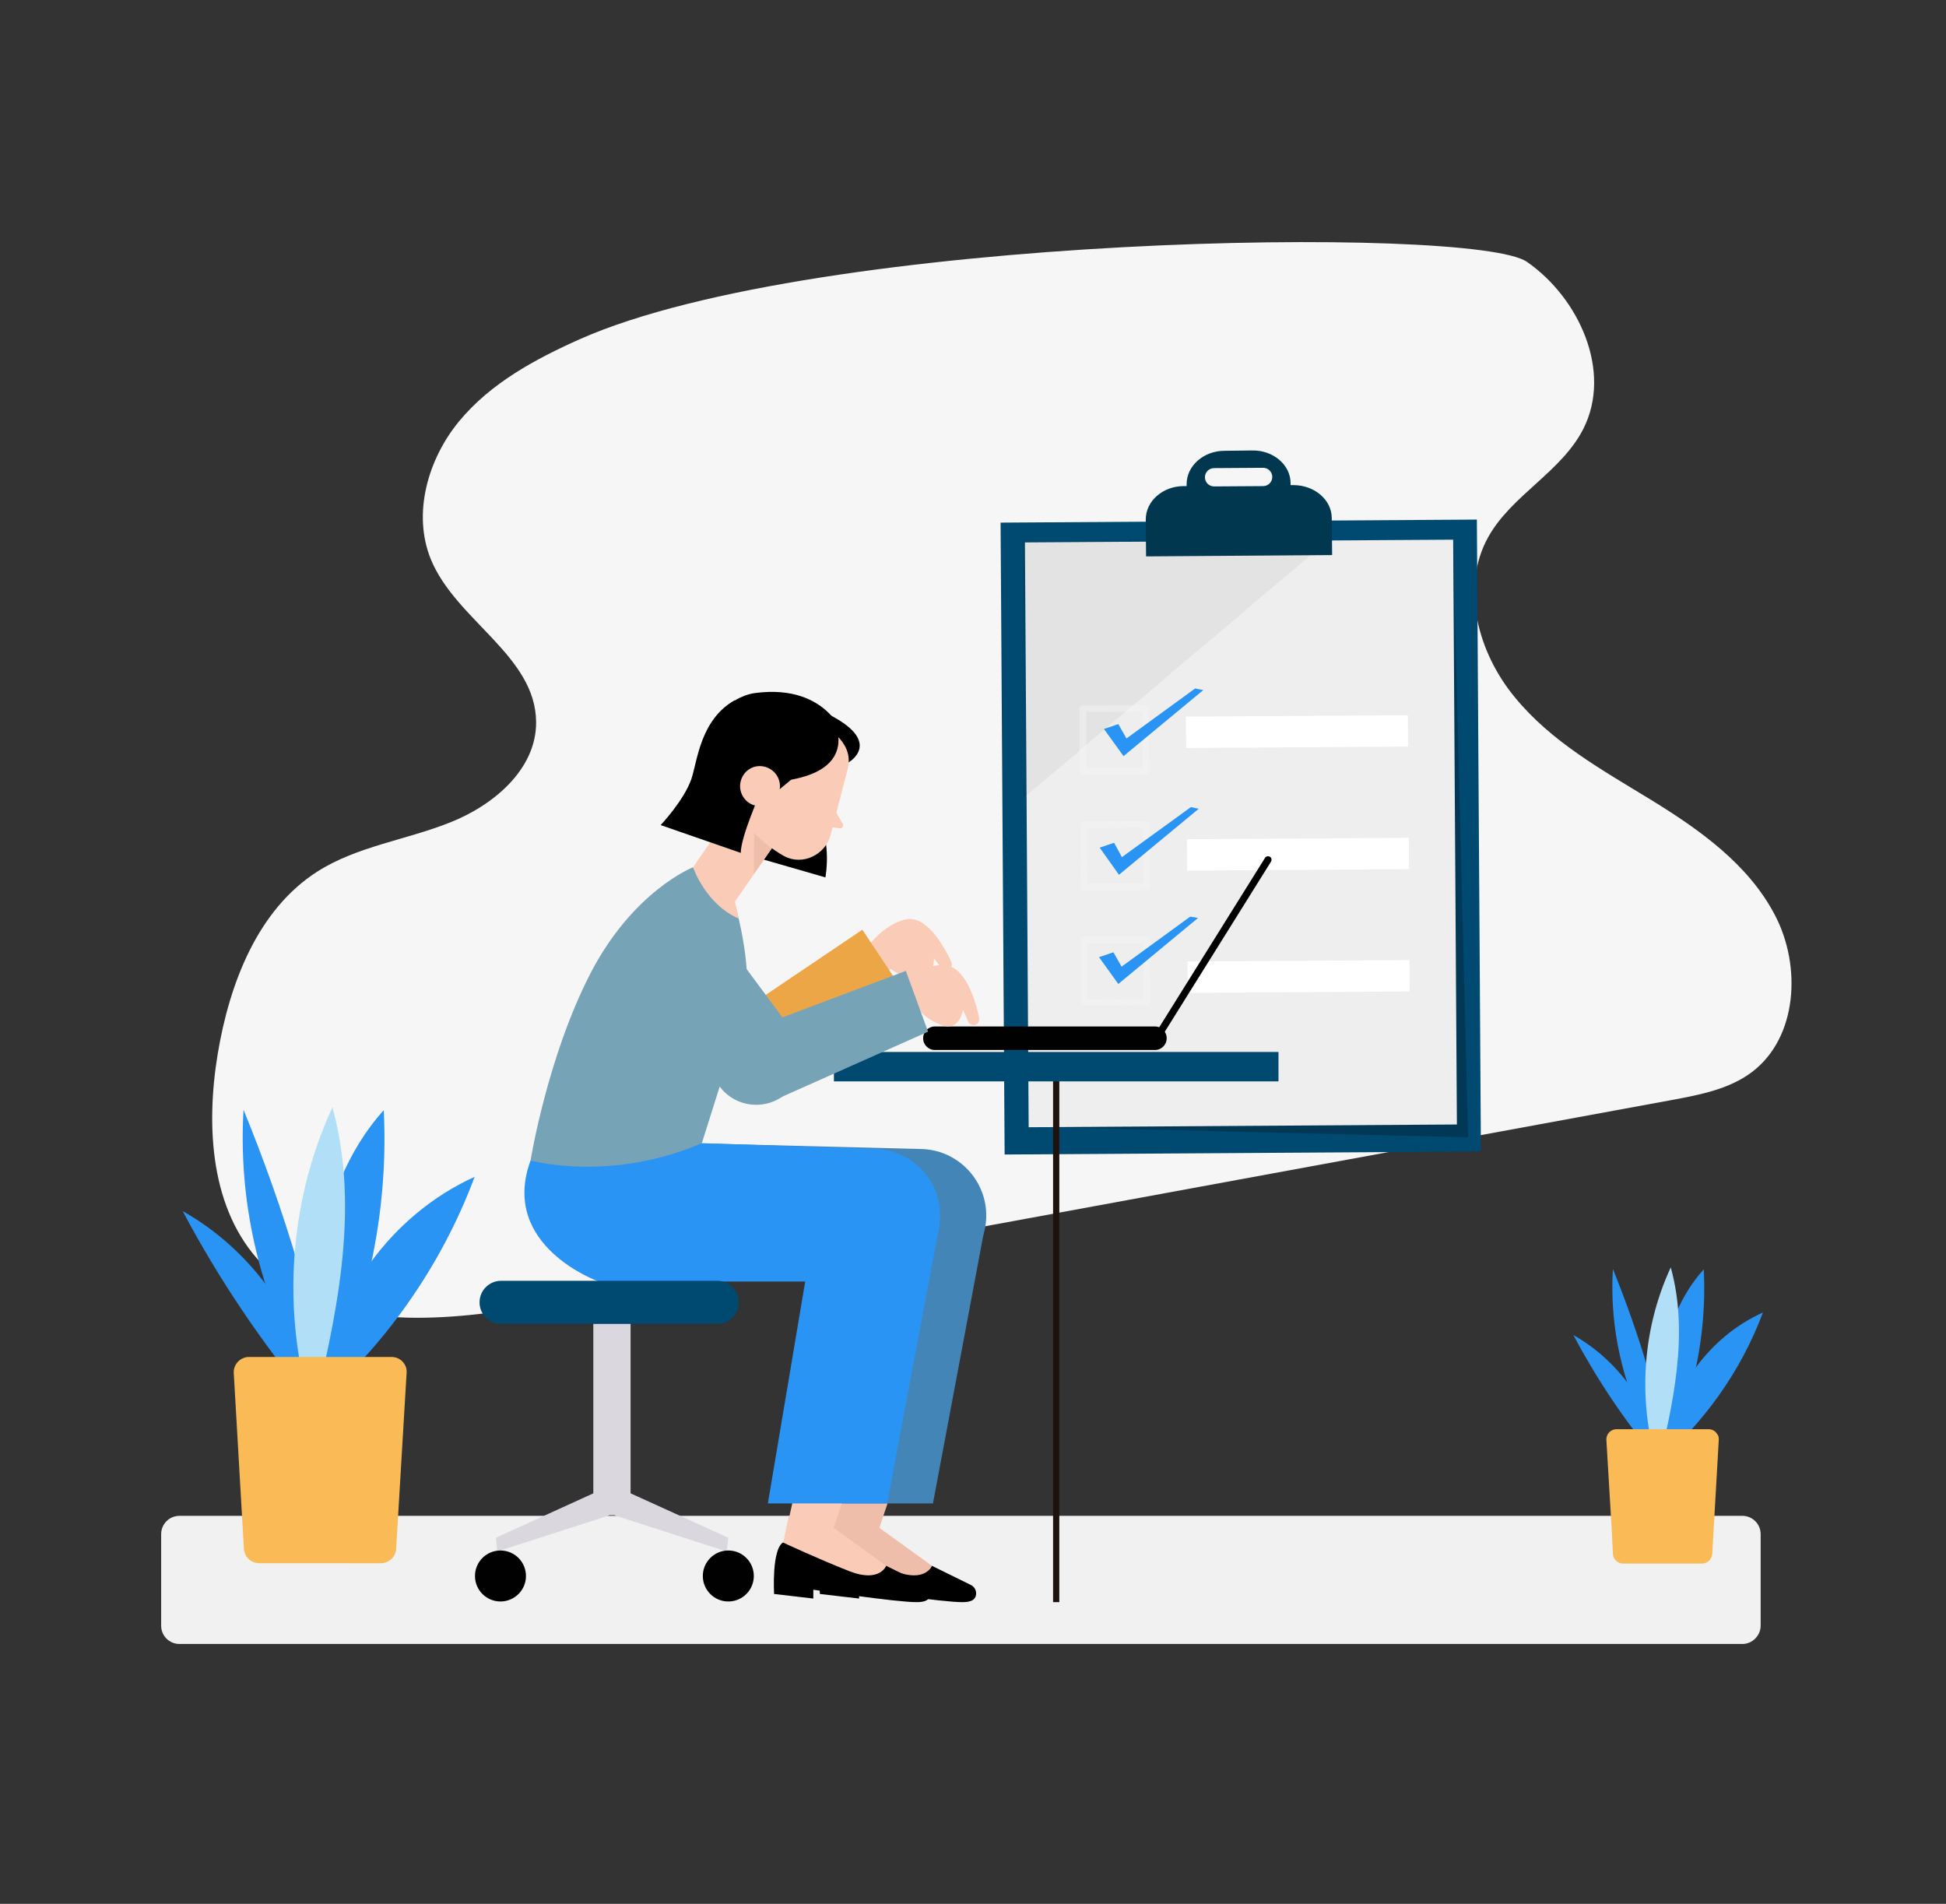 <svg xmlns="http://www.w3.org/2000/svg" xmlns:xlink="http://www.w3.org/1999/xlink" version="1.1" id="Layer_1" x="0px" y="0px" viewBox="0 0 595.3 582.4" style="enable-background:new 0 0 595.3 582.4;" xml:space="preserve">
<rect x="0" y="0" width="595.3" height="582.4" fill="#333333" stroke="none"/>
<style xmlns="http://www.w3.org/2000/svg" type="text/css">
	.st0{fill:#F7F6F6;}
	.st1{fill:#F1F1F1;}
	.st2{fill:#2A94F4;}
	.st3{fill:#B2DFF8;}
	.st4{fill:#FABB56;}
	.st5{fill:#004970;}
	.st6{opacity:0.26;fill:#030809;}
	.st7{fill:#EEEEEF;}
	.st8{opacity:5.000000e-02;fill:#010102;}
	.st9{opacity:0.12;fill:#01384F;}
	.st10{fill:#01384F;}
	.st11{opacity:0.47;}
	.st12{fill:#F5F5F5;}
	.st13{fill:#FFFFFF;}
	.st14{fill:#004970;stroke:#1F120C;stroke-width:1.908;stroke-miterlimit:10;}
	.st15{fill:#020102;}
	.st16{fill:#4385B7;}
	.st17{fill:#EFBEAB;}
	.st18{fill:#FACBB6;}
	.st19{fill:#DAD8DE;}
	.st20{fill:#010102;}
	.st21{fill:#ECA646;}
	.st22{fill:#77a3b7;}
	.st23{fill:#EFBEAA;}
	.st24{fill:none;stroke:#000000;stroke-width:0.477;stroke-linecap:round;stroke-linejoin:round;stroke-miterlimit:10;}
</style>
<g xmlns="http://www.w3.org/2000/svg">
	<path class="st0" d="M177.5,103.7c-13.7,6.1-27.4,13.5-37,25.1c-9.6,11.6-14.4,28.3-8.7,42.3c7.7,18.7,32.1,29.5,32.2,49.8   c0.1,14.5-13.2,25.6-26.6,30.8c-13.4,5.3-28.2,7.2-40.3,14.9c-18.3,11.7-26.9,34.2-30.5,55.8c-3.7,22.4-2.2,47.9,13.5,64.2   c19.5,20.2,51.8,17.9,79.5,13.6c36.9-5.7,73.6-12.5,110.3-19.3c80.5-14.8,161-29.6,241.5-44.4c8.6-1.6,17.6-3.3,24.6-8.6   c13.9-10.6,15.1-32.4,7-47.9c-8.1-15.6-23.1-26.2-37.9-35.3c-14.9-9.1-30.6-17.8-41.7-31.4c-11.2-13.5-16.7-33.5-8.2-48.9   c7.2-13,22.5-20,29.2-33.3c8.8-17.5-1.3-39.9-17.3-51C451,68.8,250.1,71.6,177.5,103.7z"/>
</g>
<path xmlns="http://www.w3.org/2000/svg" class="st1" d="M533,502.9H54.9c-3.1,0-5.6-2.5-5.6-5.6v-28c0-3.1,2.5-5.6,5.6-5.6H533c3.1,0,5.6,2.5,5.6,5.6v28  C538.6,500.3,536.1,502.9,533,502.9z"/>
<g xmlns="http://www.w3.org/2000/svg">
	<g>
		<g>
			<path class="st2" d="M507.5,443.9c-3.2-14.8-12.9-28-26.2-35.5c7.1,13.3,15.5,26,25.2,37.5L507.5,443.9z"/>
		</g>
		<g>
			<path class="st2" d="M511,449.4c-12.6-17.6-18.9-39.6-17.6-61.2c8.1,20,14.3,40.7,18.4,61.8L511,449.4z"/>
		</g>
		<g>
			<path class="st2" d="M507.4,450c-0.4-10.8-0.8-21.7,0.9-32.4c1.7-10.7,5.6-21.3,12.9-29.3c1.1,22.2-4.2,44.6-15.3,63.9L507.4,450     z"/>
		</g>
		<g>
			<path class="st3" d="M507.9,451c-7.1-20.5-5.9-43.7,3.2-63.3c5.7,20.5,0.6,42.4-4.4,63.1L507.9,451z"/>
		</g>
		<g>
			<path class="st2" d="M508.9,443.4c2-18,13.9-34.5,30.4-41.9c-6.7,17.9-18.1,34-32.8,46.3L508.9,443.4z"/>
		</g>
	</g>
	<path class="st4" d="M525.8,440.3l-2,34.9c0,1.7-1.4,3.1-3.1,3.1h-24.2c-1.7,0-3.1-1.4-3.1-3.1l-0.4-7.9l-1.6-27   c0-1.7,1.4-3.1,3.1-3.1h28.2c1.1,0,2.1,0.6,2.6,1.5l0,0C525.7,439.1,525.8,439.7,525.8,440.3z"/>
</g>
<g xmlns="http://www.w3.org/2000/svg">
	<g>
		<g>
			<path class="st2" d="M96.2,425.2c-4.9-22.8-20-43.3-40.3-54.7c10.9,20.6,24,40,38.8,57.9L96.2,425.2z"/>
		</g>
		<g>
			<path class="st2" d="M101.6,433.8c-19.4-27.1-29.1-61-27.1-94.3c12.6,30.7,22.1,62.7,28.3,95.3L101.6,433.8z"/>
		</g>
		<g>
			<path class="st2" d="M96.1,434.8c-0.6-16.7-1.2-33.5,1.4-50c2.6-16.5,8.7-32.8,19.9-45.2c1.7,34.2-6.6,68.8-23.5,98.5L96.1,434.8     z"/>
		</g>
		<g>
			<path class="st3" d="M96.8,436.3c-10.9-31.6-9.1-67.3,4.9-97.6c8.7,31.7,1,65.3-6.8,97.2L96.8,436.3z"/>
		</g>
		<g>
			<path class="st2" d="M98.3,424.6c3-27.7,21.5-53.1,46.9-64.6c-10.3,27.6-27.9,52.5-50.5,71.4L98.3,424.6z"/>
		</g>
	</g>
	<path class="st4" d="M124.4,419.7l-3.2,53.8c0,2.6-2.1,4.7-4.7,4.7H79.3c-2.6,0-4.7-2.1-4.7-4.7l-0.7-12.1l-2.4-41.6   c0-2.6,2.1-4.7,4.7-4.7h43.6c1.7,0,3.2,0.9,4,2.3l0,0C124.2,418,124.4,418.8,124.4,419.7z"/>
</g>
<g xmlns="http://www.w3.org/2000/svg" id="To_Do_List">
	<g id="To_Do_List_1_">
		<g>
			
				<rect x="306.7" y="159.4" transform="matrix(1 -6.389632e-03 6.389632e-03 1 -1.628 2.431)" class="st5" width="145.7" height="193.3"/>
			<polygon class="st6" points="318.2,344.8 320.4,344.8 449.1,347.9 444.5,165.1 438.6,166.9    "/>
			
				<rect x="314.1" y="165.5" transform="matrix(1 -6.389740e-03 6.389740e-03 1 -1.621 2.431)" class="st7" width="131" height="178.9"/>
			<polygon class="st8" points="312.8,165.3 407,164.7 313.1,244.1    "/>
			<g>
				
					<rect x="350.6" y="164.6" transform="matrix(1 -6.389689e-03 6.389689e-03 1 -1.061 2.425)" class="st9" width="56.9" height="5.3"/>
				<g>
					<path class="st10" d="M395.7,148.4l-0.9,0l0-0.6c0-5.6-5.3-10.1-11.7-10l-8.5,0.1c-6.4,0-11.6,4.6-11.6,10.2l0,0.6l-0.9,0       c-6.4,0-11.6,4.6-11.6,10.2l0.1,11.3l56.9-0.4l-0.1-11.3C407.4,152.9,402.1,148.4,395.7,148.4z M386.4,148.7l-15,0.1       c-1.5,0-2.8-1.2-2.8-2.8c0-1.5,1.2-2.8,2.8-2.8l15-0.1c1.5,0,2.8,1.2,2.8,2.8C389.2,147.5,387.9,148.7,386.4,148.7z"/>
				</g>
			</g>
		</g>
		<g class="st11">
			<path class="st12" d="M350.4,215.7c-6.4,0-12.8,0.1-19.2,0.1c-0.5,0-1,0.5-1,1c0,6.4,0.1,12.7,0.1,19.1c0,0.5,0.5,1,1,1     c6.4,0,12.8-0.1,19.2-0.1c0.3,0,0.5-0.1,0.7-0.3c0,0,0,0,0,0c0,0,0,0,0,0c0.2-0.2,0.3-0.4,0.3-0.7c0-6.4-0.1-12.7-0.1-19.1     C351.4,216.2,351,215.7,350.4,215.7z M349.6,234.8c-5.7,0-11.5,0.1-17.2,0.1c0-5.7-0.1-11.4-0.1-17.1c5.7,0,11.5-0.1,17.2-0.1     C349.5,223.4,349.5,229.1,349.6,234.8z"/>
			<path class="st12" d="M350.7,251.1c-6.4,0-12.8,0.1-19.2,0.1c-0.5,0-1,0.5-1,1c0,6.4,0.1,12.7,0.1,19.1c0,0.5,0.5,1,1,1     c6.4,0,12.8-0.1,19.2-0.1c0.3,0,0.5-0.1,0.7-0.3c0,0,0,0,0,0c0,0,0,0,0,0c0.2-0.2,0.3-0.4,0.3-0.7c0-6.4-0.1-12.7-0.1-19.1     C351.7,251.5,351.2,251.1,350.7,251.1z M349.8,270.2c-5.7,0-11.5,0.1-17.2,0.1c0-5.7-0.1-11.4-0.1-17.1c5.7,0,11.5-0.1,17.2-0.1     C349.7,258.8,349.7,264.5,349.8,270.2z"/>
			<path class="st12" d="M350.9,286.4c-6.4,0-12.8,0.1-19.2,0.1c-0.5,0-1,0.5-1,1c0,6.4,0.1,12.7,0.1,19.1c0,0.5,0.5,1,1,1     c6.4,0,12.8-0.1,19.2-0.1c0.3,0,0.5-0.1,0.7-0.3c0,0,0,0,0,0c0,0,0,0,0,0c0.2-0.2,0.3-0.4,0.3-0.7c0-6.4-0.1-12.7-0.1-19.1     C351.9,286.9,351.4,286.4,350.9,286.4z M350,305.6c-5.7,0-11.5,0.1-17.2,0.1c0-5.7-0.1-11.4-0.1-17.1c5.7,0,11.5-0.1,17.2-0.1     C349.9,294.1,350,299.8,350,305.6z"/>
		</g>
		<polygon class="st2" points="337.7,223 342.1,221.5 344.6,225.9 365.6,210.6 368.1,211.1 343.7,231.3   "/>
		<polygon class="st2" points="336.4,259.3 340.8,257.8 343.2,262.2 364.3,246.9 366.7,247.4 342.3,267.6   "/>
		<polygon class="st2" points="336.2,292.8 340.6,291.3 343.1,295.7 364.1,280.4 366.5,280.8 342.1,301   "/>
		
			<rect x="363.3" y="293.9" transform="matrix(1 -6.389830e-03 6.389830e-03 1 -1.9 2.545)" class="st13" width="67.9" height="9.6"/>
		
			<rect x="363.1" y="256.5" transform="matrix(1 -6.389830e-03 6.389830e-03 1 -1.661 2.542)" class="st13" width="67.9" height="9.6"/>
		
			<rect x="362.8" y="219" transform="matrix(1 -6.389391e-03 6.389391e-03 1 -1.422 2.54)" class="st13" width="67.9" height="9.6"/>
	</g>
</g>
<g xmlns="http://www.w3.org/2000/svg" id="Girl">
	<g id="Girl_1_">
		<g>
			<g>
				<line class="st14" x1="323.1" y1="326.4" x2="323.1" y2="490.1"/>
				<rect x="255.1" y="321.8" class="st5" width="136" height="9"/>
			</g>
			<g>
				<path class="st15" d="M353.3,321.2H286c-2,0-3.6-1.6-3.6-3.6l0,0c0-2,1.6-3.6,3.6-3.6h67.3c2,0,3.6,1.6,3.6,3.6l0,0      C356.9,319.6,355.3,321.2,353.3,321.2z"/>
				<path class="st15" d="M353.8,318.7c-0.2,0-0.4-0.1-0.6-0.2c-0.5-0.3-0.6-1-0.3-1.5l34.1-54.6c0.3-0.5,1-0.6,1.5-0.3      c0.5,0.3,0.6,1,0.3,1.5l-34.1,54.6C354.5,318.5,354.2,318.7,353.8,318.7z"/>
			</g>
		</g>
		<g>
			<g>
				<g>
					<g>
						<path class="st16" d="M211.3,349.7l70.9,1.8c12,0.5,21,11.3,19.3,23.2l0,0c-1.5,9.9-10,17.3-20,17.3h-84.3        c0,0-30.4-10.8-20.8-37L211.3,349.7z"/>
						<g>
							<g>
								<g>
									<path d="M285.1,479l11.8,5.8c1.3,0.6,2,2,1.6,3.4c-0.3,1.1-1.3,1.9-4,1.9c-5.9,0.1-31.7-3.8-31.7-3.8v2.7l-12-1.4           c0,0-0.8-13.7,2.8-15.8L285.1,479z"/>
									<path class="st17" d="M266,465.2l19.1,13.8c0,0-2,5.2-11.1,1.7c-9-3.5-20.4-8.8-20.4-8.8l1.7-8.2L266,465.2z"/>
								</g>
								<polygon class="st17" points="253.7,471.9 265.2,420.1 284.2,421.9 268.1,470.1         "/>
							</g>
							<polygon class="st16" points="301.4,374.7 285.4,459.9 248.9,459.9 263,376.1        "/>
						</g>
					</g>
					<g>
						<path class="st2" d="M214.7,349.7l53.4,1.8c12,0.5,21,11.3,19.3,23.2l0,0c-1.5,9.9-10,17.3-20,17.3h-84.3        c0,0-30.4-10.8-20.8-37L214.7,349.7z"/>
						<g>
							<g>
								<g>
									<path d="M271.1,479l11.8,5.8c1.3,0.6,2,2,1.6,3.4c-0.3,1.1-1.3,1.9-4,1.9c-5.9,0.1-31.7-3.8-31.7-3.8v2.7l-12-1.4           c0,0-0.8-13.7,2.8-15.8L271.1,479z"/>
									<path class="st18" d="M252,465.2l19.1,13.8c0,0-2,5.2-11.1,1.7c-9-3.5-20.4-8.8-20.4-8.8l1.7-8.2L252,465.2z"/>
								</g>
								<polygon class="st18" points="239.7,471.9 251.2,420.1 270.3,421.9 254.1,470.1         "/>
							</g>
							<polygon class="st2" points="287.4,374.7 271.4,459.9 234.9,459.9 249,376.1        "/>
						</g>
					</g>
				</g>
				<g>
					<g>
						<rect x="181.5" y="400.6" class="st19" width="11.4" height="62.9"/>
						<polygon class="st19" points="184.4,455.5 151.7,470.4 152.1,474.6 186.3,463.6       "/>
						<polygon class="st19" points="190,455.5 222.8,470.4 222.3,474.6 188.1,463.6       "/>
					</g>
					<circle class="st20" cx="153.1" cy="482.1" r="7.8"/>
					<circle class="st20" cx="222.8" cy="482.1" r="7.8"/>
					<path class="st5" d="M219.4,405h-66.1c-3.7,0-6.6-3-6.6-6.6l0,0c0-3.7,3-6.6,6.6-6.6h66.1c3.7,0,6.6,3,6.6,6.6l0,0       C226,402.1,223.1,405,219.4,405z"/>
				</g>
			</g>
			<g>
				<g>
					<path class="st21" d="M210.9,273.5l28.1,37.9c4.2,5.6,3.5,13.5-1.5,18.4l0,0c-6.1,5.9-16,5.1-21-1.7l-25.1-34L210.9,273.5z"/>
					<g>
						<path class="st18" d="M263.2,292.9c0,0,5.1-9.4,13.6-11.6c6.6-1.7,12.1,8.4,14.2,12.9c0.5,1.1-0.1,2.4-1.2,2.7l0,0        c-0.7,0.2-1.4-0.1-1.8-0.7l-2.3-3.1c0,0,0.4,6.8-5.4,6.1c-5.8-0.6-7.7-2.8-7.7-2.8l-6.5,4.5L263.2,292.9z"/>
						<polygon class="st21" points="222.9,312 263.8,284.4 274.7,300.8 232.4,333.3       "/>
					</g>
				</g>
				<path class="st22" d="M212,265.3c0,0-18.4,7.2-31.5,32.7c-13.1,25.5-18.2,57-18.2,57s24.3,6.8,52.4-5.3l10-31.7      c0,0,8.7-10.2,0-42L212,265.3z"/>
				<g>
					<g>
						<path class="st18" d="M272.7,303.1c0,0,7-7.9,15.8-7.9c6.8,0,10,11.1,11,16.1c0.3,1.2-0.6,2.3-1.7,2.3l0,0        c-0.7,0-1.3-0.4-1.6-1.1l-1.6-3.6c0,0-1,6.7-6.5,4.7c-5.5-2.1-6.8-4.7-6.8-4.7l-7.3,2.8L272.7,303.1z"/>
						<polygon class="st22" points="230.9,314.4 277.1,297 283.9,315.6 235.2,337.3       "/>
					</g>
					<g>
						<path class="st22" d="M214.5,277.7l28.1,37.9c4.2,5.6,3.5,13.5-1.5,18.4l0,0c-6.1,5.9-16,5.1-21-1.7l-25.1-34L214.5,277.7z"/>
					</g>
				</g>
			</g>
			<g>
				<path d="M236,247.8l12.4,0.4c6.6,6.9,4.1,20.2,4.1,20.2l-20.1-5.8L236,247.8z"/>
				<polygon class="st18" points="237.4,257.6 224.7,276 212,265.3 230.5,238.6     "/>
				<polygon class="st23" points="230.6,267.4 230.7,254.9 236.1,259.5     "/>
				<path class="st18" d="M253.5,220.5c0,0,8.4,4,5.7,15.2c0,0-2.1,8.1-5.1,19.7c-1.6,6.1-8.6,9.5-14.2,6.5      c-3.4-1.9-7.1-4.6-9.9-8.4l-3.7-6.2c-8-16.7,9-34.8,26-27.4C252.7,220.1,253.1,220.3,253.5,220.5z"/>
				<path class="st18" d="M254.9,247l2.9,5c0.4,0.7-0.2,1.5-1,1.4l-4.1-0.7L254.9,247z"/>
				<g>
					<g>
						<path class="st24" d="M250.1,253.6"/>
						<path class="st24" d="M253.2,255.6"/>
					</g>
				</g>
				<path d="M236.1,237c0,0,2.6-28.4,22.6-10.7c0,0-4.8-17.3-27.7-14.3c-4.8,0.6-10.8,4.6-12.9,8.9c-3.4,7.1-1.1,14.6,2.1,28.2      l10.4-6.8C231.6,240.6,236.1,237,236.1,237z"/>
				<path d="M230.9,227l1.4,12.4c32.4-0.7,22.9-18.5,22.9-18.5S233.2,206.8,230.9,227z"/>
				<polygon points="244.3,236.6 238.3,241.6 235.2,232.8     "/>
				<path d="M250.5,221.1c0,0,9.7,4.6,9.1,12.1c0,0,10.4-5.9-5.2-14.2C245.2,214.1,250.5,221.1,250.5,221.1z"/>
				<path d="M232.5,242.8c0,0-5.8,12.9-5.9,18.1l-24.5-8.5c0,0,7.1-7.5,9.4-14.1c1.8-5.3,2.7-18.2,13.3-24.1l-0.5,17.2L232.5,242.8z      "/>
				<g>
					<path class="st18" d="M226.8,238.3c-1.2,3.2,0.4,6.7,3.5,7.9c3.2,1.2,6.7-0.4,7.9-3.5c1.2-3.2-0.4-6.7-3.5-7.9       C231.5,233.5,228,235.1,226.8,238.3z"/>
					<path class="st24" d="M231.9,237.6"/>
					<path class="st24" d="M234.6,242.6"/>
				</g>
				<path class="st18" d="M212,265.3c0,0,3.9,11.4,14,15.7l-2.9-12.7L212,265.3z"/>
			</g>
		</g>
	</g>
</g>
</svg>